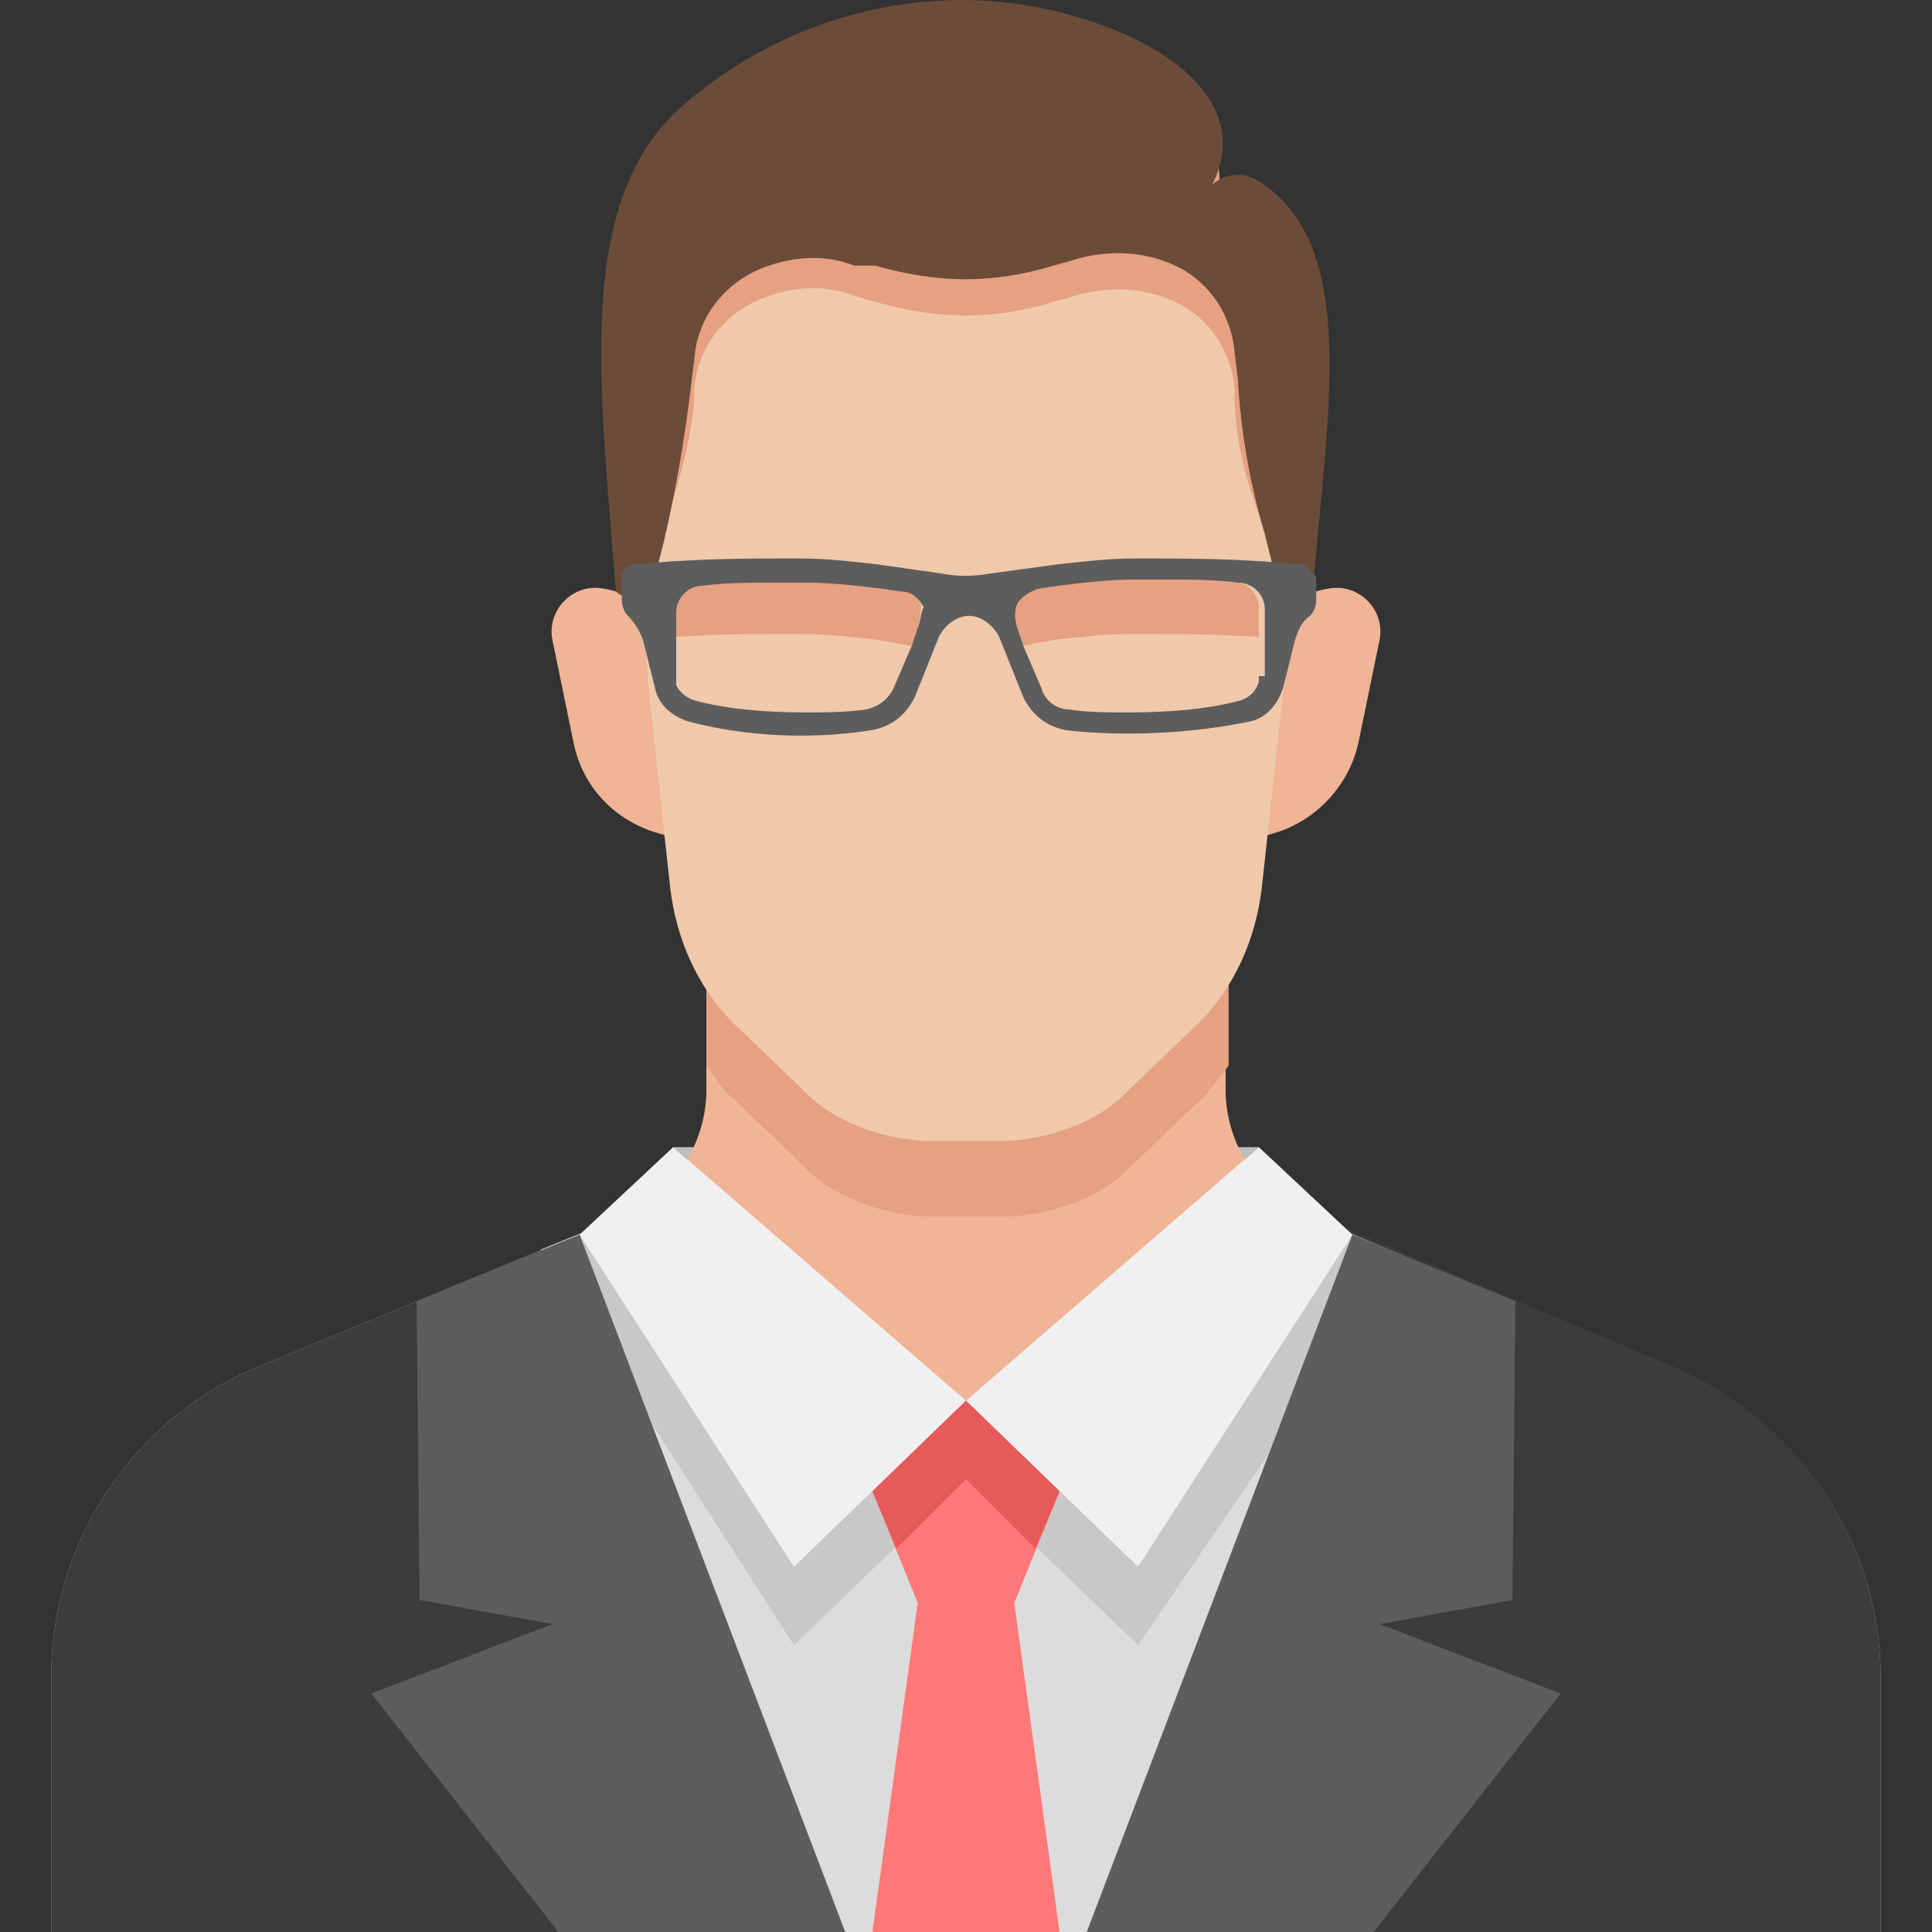 <svg id="Layer_1" enable-background="new 0 0 64 64" viewBox="0 0 64 64" xmlns="http://www.w3.org/2000/svg"><rect x="0" y="0" width="64" height="64" fill="#333333" stroke="none"/><path d="m22.3 38 9.7 8.4 9.7-8.4z" fill="#bebebe"/><path d="m62.3 64v-8.4c0-4.5-2.7-8.5-6.8-10.2l-12.1-5.1c-1.7-.7-2.8-2.4-2.8-4.2v-6.1h-17.2v6.1c0 1.8-1.1 3.5-2.8 4.2l-12.1 5c-4.1 1.7-6.8 5.8-6.8 10.2v8.5zm-40-42.5-.6-.9c-.4-.6-1-1-1.7-1.1-1-.2-1.9.7-1.7 1.7l.7 3.4c.3 1.5 1.4 2.6 2.8 3l1 .3zm18.9 6.4 1-.3c1.4-.4 2.5-1.6 2.8-3l.7-3.4c.2-1-.7-1.9-1.7-1.7-.7.1-1.3.5-1.7 1.1l-.6.9z" fill="#f0b496"/><path d="m23.4 35.3c.3.4.5.8.9 1.1l2.3 2.2c1 1.1 2.8 1.7 4.3 1.7h2.3c1.5 0 3.3-.6 4.3-1.7l2.3-2.2c.3-.3.6-.7.9-1.1v-5.3h-17.3z" fill="#e6a082"/><path d="m33.1 37.8c1.5 0 3.3-.6 4.3-1.7l2.3-2.2c1.2-1.2 1.9-2.8 2.1-4.5l.7-6.4c.1-1.3.2-2.6.2-3.9v-6.5c0-5.4-4.4-9.8-9.8-9.8h-1.8c-5.4 0-9.8 4.4-9.8 9.8v6.5c0 1.3.1 2.6.2 3.9l.7 6.4c.2 1.7.9 3.3 2.1 4.5l2.3 2.2c1 1.1 2.8 1.7 4.3 1.7z" fill="#f0c8aa"/><path d="m41.7 7.3c-.6-.4-1.4-.2-1.8.4.7-1.2.6-2.3.1-3.2-1.1-1.2-2.5-2.1-4.1-2.6-.1 0-.2 0-.2-.1-.9-.3-1.8-.4-2.8-.4h-1.8c-5.4 0-9.8 4.4-9.8 9.8v6.5l.2 1.2c1.1-3 1.5-4.8 1.5-6 .1-1.4 1-2.5 2.2-3 1-.4 2.1-.5 3.1-.1l.7.2c2.1.6 3.9.6 5.9 0l.7-.2c1-.3 2.1-.3 3.1.1 1.3.5 2.1 1.7 2.2 3 0 1.5.2 2.8 1.5 6l.2-1.2v-6.5c0-1.4-.3-2.7-.8-3.8.1 0 0-.1-.1-.1z" fill="#e6a082"/><path d="m39.5 7.2.5-.8c2.3-3.8-3.7-6.4-8.1-6.4-3.5 0-6.8 1.3-9.4 3.6-3.5 3.2-2.6 9.3-2.1 16l1 .7.6-2.4c.4-1.7.7-3.5.9-5.2l.1-.8c.1-1.4 1-2.5 2.2-3 1-.4 2.1-.5 3.1-.1h.7c2.1.6 3.9.6 5.9 0l.7-.2c1-.3 2.1-.3 3.1.1 1.3.5 2.1 1.7 2.2 3l.1.8c.1 1.8.4 3.5.9 5.2l.6 2.4 1-.7c.5-5.9 1.5-11.3-1.8-13.4-.6-.4-1.4-.2-1.8.4z" fill="#6b4c38"/><path d="m41.7 20.2v.9c-1.6-.1-2.6-.1-4.2-.1-.9 0-1.7.1-2.6.2l-1.1.2-.2-.6c-.1-.3-.1-.6 0-.8s.4-.4.7-.5l.7-.1c.8-.1 1.6-.2 2.5-.2h.6c1.3 0 2 0 2.8.1.5 0 .8.4.8.9zm-11.3.6-.2.6-1.1-.2c-.9-.1-1.7-.2-2.6-.2-1.6 0-2.6 0-4.2.1v-.9c0-.5.4-.9.9-.9.8-.1 1.5-.1 2.8-.1h.6c.8 0 1.7.1 2.5.2l.7.1c.3 0 .5.2.7.5 0 .3 0 .6-.1.8z" fill="#e6a082"/><path d="m43.1 18.7-1.2-.1c-1.6-.1-2.7-.1-4.3-.1-.9 0-1.7.1-2.6.2l-2.2.3c-.6.1-1.1.1-1.6 0l-2.1-.3c-.9-.1-1.7-.2-2.6-.2-1.7 0-2.7 0-4.3.1l-1.2.1c-.2 0-.4.2-.4.4v.8c0 .2.1.4.2.5.2.2.4.5.5.8l.4 1.6c.1.5.5.9 1.1 1.1 1.9.5 4 .6 6 .3.7-.1 1.2-.5 1.5-1.1l.8-2c.2-.4.6-.7 1-.7s.8.3 1 .7l.8 2c.3.6.8 1 1.5 1.1 1.9.2 4.1.1 6-.3.5-.1.9-.5 1.1-1.1l.4-1.6c.1-.3.2-.6.5-.8.1-.1.2-.3.2-.5v-.8c-.2-.2-.3-.4-.5-.4zm-12.7 2.1-.2.6-.6 1.4c-.2.4-.5.6-.9.7-.7.1-1.4.1-2 .1-1.3 0-2.6-.1-3.7-.4-.3-.1-.5-.3-.6-.5v-2.4c0-.5.4-.9.9-.9.8-.1 1.5-.1 2.8-.1h.6c.8 0 1.7.1 2.5.2l.7.1c.3 0 .5.2.7.5-.1.2-.1.5-.2.7zm11.3 1.6v.2c-.1.3-.3.5-.6.6-1.1.3-2.4.4-3.7.4-.7 0-1.4 0-2-.1-.4 0-.8-.3-.9-.7l-.6-1.4-.2-.6c-.1-.3-.1-.6 0-.8s.4-.4.7-.5l.7-.1c.8-.1 1.6-.2 2.5-.2h.6c1.3 0 2 0 2.8.1.5 0 .9.4.9.9v2.2z" fill="#5d5d5d"/><path d="m55.5 45.3-12.1-5.1c-.4-.2-.7-.4-1-.6l-10.4 6.8s-6-3.8-10.5-6.6c-.3.2-.6.4-.9.5l-12.1 5c-4.1 1.7-6.8 5.8-6.8 10.2v8.5h60.6v-8.4c0-4.5-2.7-8.5-6.8-10.3z" fill="#3c3c3c"/><path d="m23.6 64h15.4l7.7-22.3-3.3-1.4c-.4-.2-.7-.4-1-.6l-10.4 6.7s-6-3.8-10.5-6.6c-.3.2-.6.4-.9.5l-3 1.3z" fill="#dcdcdc"/><path d="m17.9 41.4 8.4 13.1 5.7-5.5-11.4-8.7zm28.6.2-8.8 12.9-5.7-5.5 11.4-8.7z" fill="#c8c8c8"/><path d="m19.2 40.9 7.1 11 5.7-5.5-9.7-8.4zm25.6 0-7.1 11-5.7-5.5 9.7-8.4z" fill="#f0f0f0"/><path d="m45.5 64 6.2-7.9-6-2.3 4.4-.8.1-9.9-5.4-2.2-8.8 23.1zm-27 0-6.2-7.9 6-2.3-4.4-.8-.1-9.9 5.4-2.2 8.8 23.1z" fill="#5d5d5d"/><path d="m28.9 64 1.5-10.9-1.5-3.7 3.1-3 3.1 3-1.5 3.7 1.5 10.9z" fill="#ff7878"/><path d="m28.9 49.4.8 1.9 2.3-2.3 2.3 2.3.8-1.9-3.1-3z" fill="#e65a5a"/></svg>